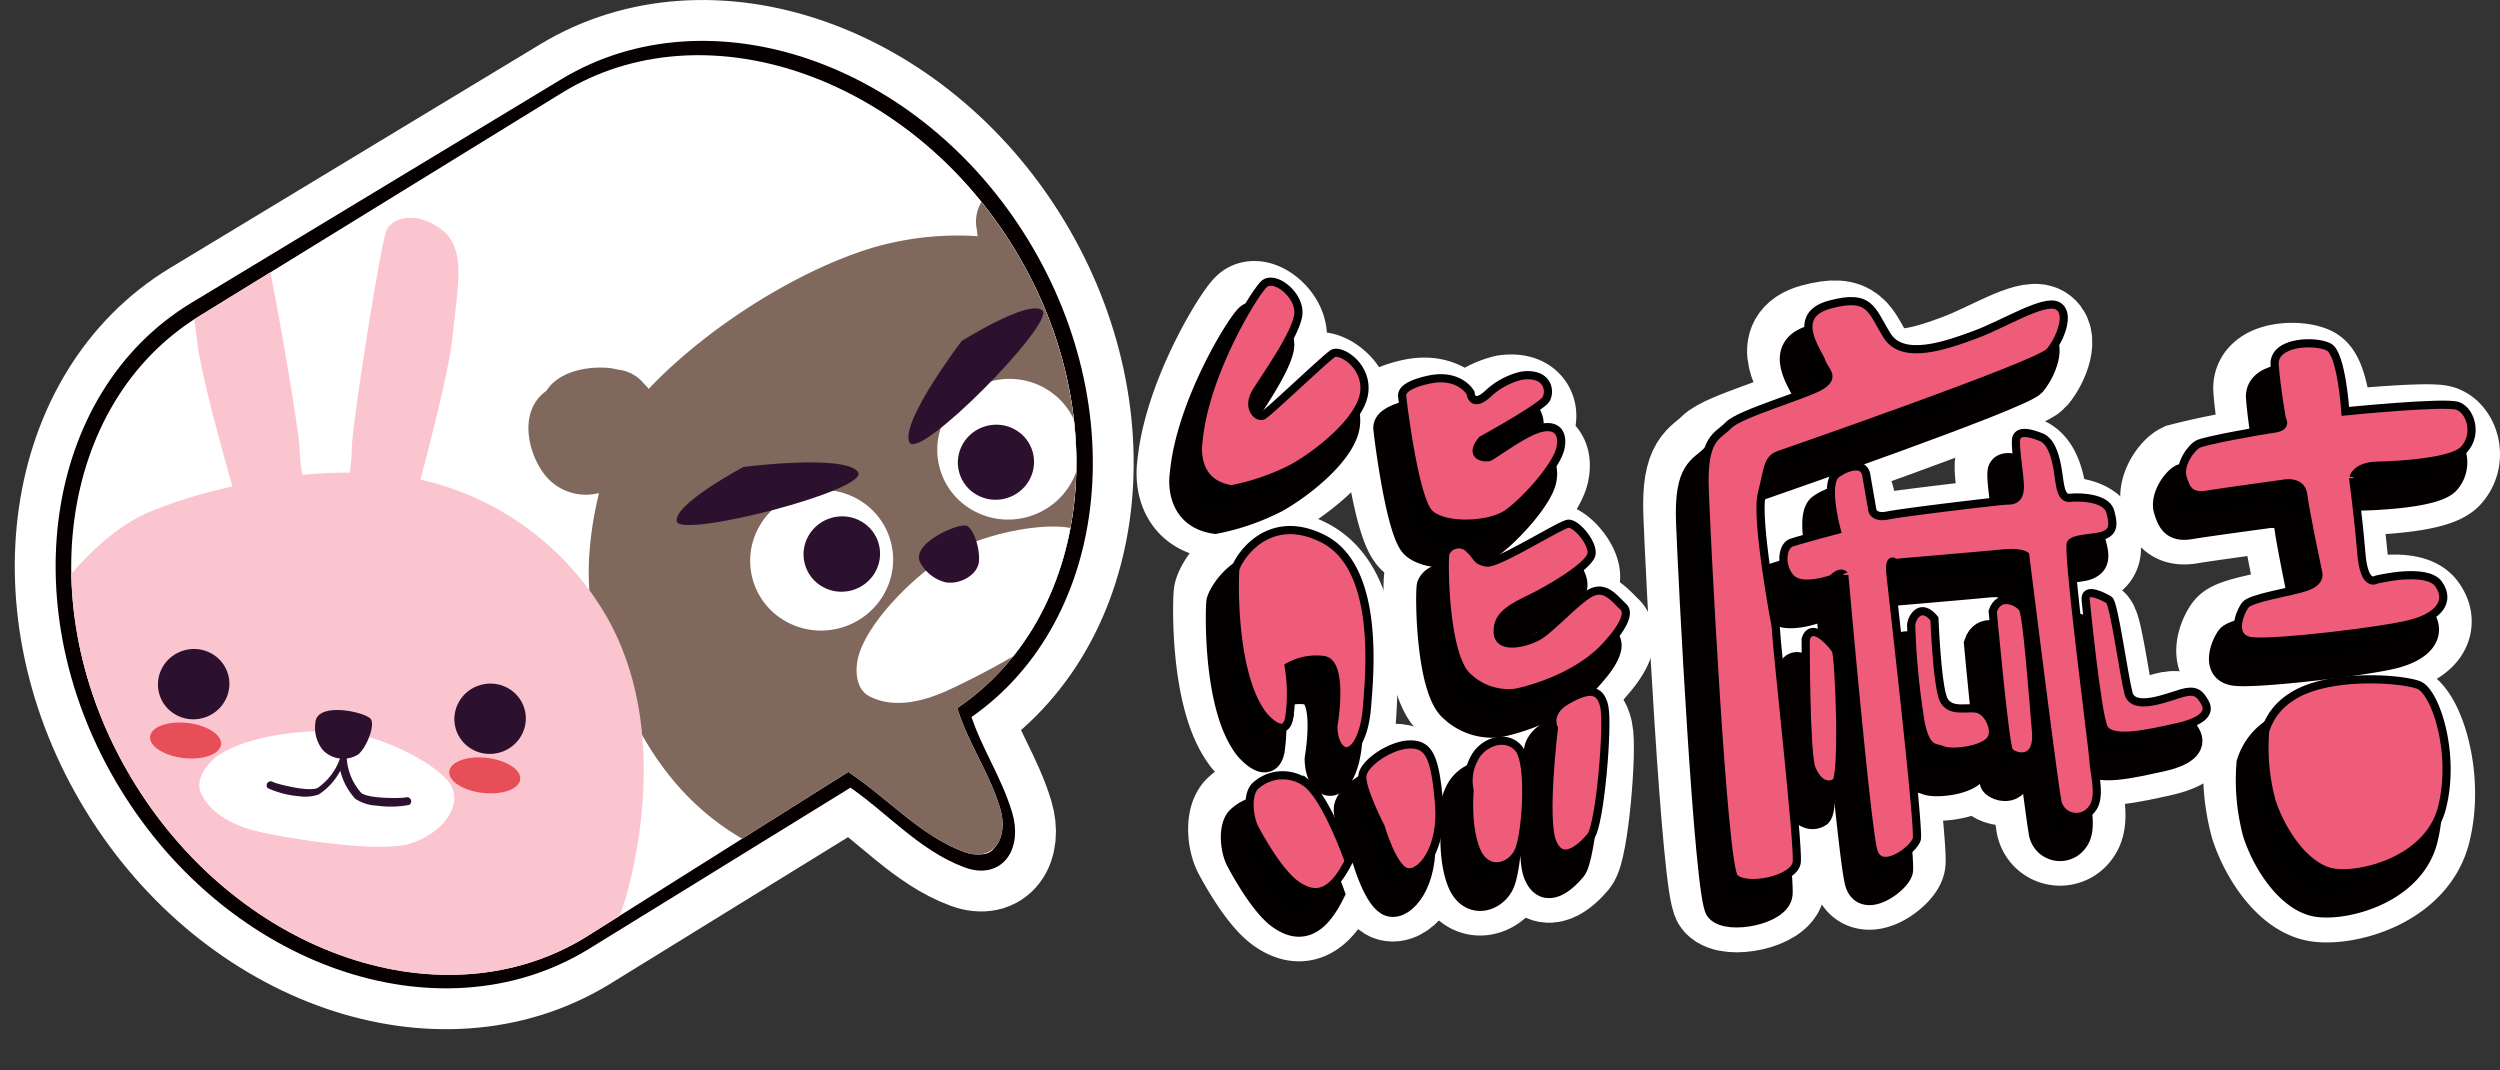 <svg xmlns="http://www.w3.org/2000/svg" xmlns:xlink="http://www.w3.org/1999/xlink" viewBox="0 0 305.98 131.01"><rect x="0" y="0" width="305.98" height="131.01" fill="#333333" stroke="none"/><defs><style>.cls-1,.cls-6{fill:none;}.cls-2,.cls-5,.cls-8{fill:#fff;}.cls-2,.cls-5{stroke:#fff;}.cls-2,.cls-3,.cls-4,.cls-5,.cls-6{stroke-miterlimit:10;}.cls-2{stroke-width:11px;}.cls-3{stroke:#040000;stroke-width:3px;}.cls-4{fill:#ef5c79;stroke:#000;}.cls-5{stroke-width:12px;}.cls-6{stroke:#060001;stroke-width:2px;}.cls-7{clip-path:url(#clip-path);}.cls-9{fill:#80685d;}.cls-10{fill:#fbc5cf;}.cls-11{fill:#2c112f;}.cls-12{fill:#e84e58;}</style><clipPath id="clip-path"><path class="cls-1" d="M24.36,38.71,68.75,11.38C86,.73,110.85,9.11,123.87,30h0c13,20.89,9.53,46.7-7.77,57.35l1.06-.69c1.37,4.4,3.85,7.76,5.22,12.16,1.15,3.72-.75,6.8-4.44,5.43-5.33-2-9.3-6.58-14.12-9.77l-32.1,20.2C54.42,125.33,29.61,117,16.59,96.06h0C3.57,75.17,7.06,49.36,24.36,38.71Z"/></clipPath></defs><title>資產 5</title><g id="圖層_2" data-name="圖層 2"><g id="圖層_1-2" data-name="圖層 1"><path class="cls-2" d="M148.73,62.85a28.19,28.19,0,0,0,7.49-2.6c3.27-1.83,8.34-5.93,8.73-9.25s-2.93-5.31-3.83-4.76-7.89,7.25-8.56,7.59-2-1.06-.85-2.88,4.65-6.76,5.15-9.25-2.89-5.2-4.19-3.93-7.27,11.07-8,19.27C144.67,57,143.77,62.13,148.73,62.85Z"/><path class="cls-2" d="M161.18,91.86s-.06,2.11,1.07,2.88,2.7-1,3-5.26,1.58-17.11-5.41-20.59-10.59,2.82-10.7,3.82-.45,12.84,3.43,17.82c0,0,2.6,3.16,3.16.34a20.28,20.28,0,0,0-.06-6.32,7.11,7.11,0,0,1,4.12-.83C162.59,83.83,161.18,91.86,161.18,91.86Z"/><path class="cls-2" d="M179.38,56.82s7.27-4,7.83-5,.23-3.32-3-2.88a9.09,9.09,0,0,0-4.11,2.22c-2,1.83-2.15-.11-2.15-.11s-1.35-2.44-5.12-1.61-3.22,2-3.22,2.22,1.47,12.4,3.33,14.17,7.38,1.5,9.52,0S188.56,60,189,57.76s-.9-3-3-2.22-5.36,3.27-5.81,3.38S177.69,58.86,179.38,56.82Z"/><path class="cls-2" d="M183.38,87.77c.17,0,7.78-1.48,11.72-6.39,0,0,2.76-3,1.58-4.13s-2.2-2.55-3.89-1.78-5.07,4.6-6.65,5.43-4.73,1.55-4.85-.5,1.47-2.93,4.06-4.21,7.33-4.09,7.44-5.48-1.92-3.74-2.87-3.64-8.68,5-10,4.75-1-.66-2.14-1.72a1.77,1.77,0,0,0-2.87.56c-.23.83-.17,12.68,2.76,15.17A7.23,7.23,0,0,0,183.38,87.77Z"/><path class="cls-2" d="M151.57,104.38s2.71,5.23,5.07,6.89,4.4,1.16,6.43-2.91c0,0-2.62-7.47-5.08-9.47a4.9,4.9,0,0,0-6.42.34C150.56,100.31,150.86,103.1,151.57,104.38Z"/><path class="cls-2" d="M167,104.21s1.44,5,3.13,5.48,4.48-2.74,4-8.39-1.2-7.22-3.52-7.22-5.6,2.2-5.86,3.76S167,104.21,167,104.21Z"/><path class="cls-2" d="M177.86,99.72s-.43,4.49.84,7.4,4.23,2.07,5.16,0,1.52-10.72,0-12.54-4.48-.84-5.5,1.32A5.72,5.72,0,0,0,177.86,99.72Z"/><path class="cls-2" d="M188.17,92.08s-1-1.91,1.61-3.4,4.05-1.5,4.56.75-.51,14.53-1.69,15.94-3.51,3.49-4.67.67S188.17,92.08,188.17,92.08Z"/><path class="cls-2" d="M215.72,58.64s31.78-11,33.14-12.62,2.59-4.87.9-5.65-6.43,2.22-10,3.55-8.9,3.21-10.82.11-2-5.13-7-3.78-1.35,5.88-1,7,1.69,1.77,0,2.88-10,3.43-11.38,4.87-3.16,1.44-2.93,7.86,2.25,45.95,3.6,47.5,7.44.34,7.67-1.88-2.48-26.35-2.6-28.9c0,0-2.48-13.07-1.69-16.17S214.27,59.15,215.72,58.64Z"/><path class="cls-2" d="M222.26,73.81s-3.61,1.33-5,0-1.24-4,0-4.43,5.52-1.55,5.52-1.55-1.57-5.75,0-6.86,3.27-1.33,3.61,0l.73,4.26s.06,1.22,1.92.83,13.8-1.83,14.59-1.83,1.52-.16,1.58-1.55-.73-5.48-.39-6.2,1.35-.66,3,0,2,3.77,2.2,5.1.39,2.43,1.35,2.32,4.4-.11,4.91,1.66.28,2.44-.68,2.88-3.55.33-4.11.94,2.67,25.28,2.76,26.77.93,4.32-.17,5.73a2.37,2.37,0,0,1-4.31-1.16c-.51-2.74-3.89-29.81-3.89-29.81s-.68-.46-2.75-.25-13.23,1.16-13.23,1.16-.76-.91-.5,1.49,3.55,31,3.21,32.31-4.48,4.4-5.33,1.41-3.55-33.72-3.55-33.72S223.3,72.73,222.26,73.81Z"/><path class="cls-2" d="M219,81.2s0,13.79.68,15.7,2,2.49,3,1.83.42-15.45,0-16.2S219.7,78.88,219,81.2Z"/><path class="cls-2" d="M234.74,78.71s.34,8.56,1.19,10,2.62.79,4,1,2.7,2.84,1.52,4-4.65,1.5-5.66,1.08-2.12.08-2.79-3.74a90.18,90.18,0,0,1-1.1-11.62C232,78.55,233.05,76.64,234.74,78.71Z"/><path class="cls-2" d="M241.87,77.78s1.49,16.39,2,17.13,3.63,1.66,3.3-2.41-1.1-14.25-1.61-15.06S242.66,75.43,241.87,77.78Z"/><path class="cls-2" d="M253.25,76.41s1.35,13.68,2.2,15.59,5.75.67,8.87,0,4.23-1.74,3.55-3-1.26-1.64-2.87-1.19-5.92,2.29-6.51,0-1.77-11.06-2.36-11.41S253.08,74.7,253.25,76.41Z"/><path class="cls-2" d="M288.75,60s9.13-.11,10.82-2,.79-4.76-.79-5.32-13.75.67-13.75.67-.45-7-2-7.86-6.87-.78-6.64,2.21.9,6.64.9,6.64.66.89-.91,1.11A87,87,0,0,0,267,57.31c-.9.45-2.37,2.55-1.91,4.1s1,2.44,3,2.1,9.3-1.32,9.3-1.32,2.25-.53,2.48,1.39,1.8,9.46,1.8,9.46.45,1.11-1.46,1.77-6.76,1.33-7.44,2.21-2,4.1.79,4.43,15.89-1.21,19.38-2.1,5-2.77,3.5-4.87-7.67-.56-7.67-.56-1.46,1-1.8-3.21-1-9.19-1-9.19S286.28,60.07,288.75,60Z"/><path class="cls-2" d="M275.23,92.42a25.14,25.14,0,0,0,.79,8.63c1.24,3.77,4.05,7.87,7.21,8.64s11.95-1.22,13.64-7.86-.79-14.18-2.82-15-11.38-1.55-15.78,1.55A7.42,7.42,0,0,0,275.23,92.42Z"/><path class="cls-3" d="M148.73,63.84a28.6,28.6,0,0,0,7.49-2.6c3.27-1.83,8.34-5.93,8.73-9.25s-2.93-5.31-3.83-4.76-7.89,7.25-8.56,7.59-2-1.06-.85-2.88,4.65-6.76,5.15-9.25-2.89-5.2-4.19-3.93-7.27,11.07-8,19.27C144.67,58,143.77,63.12,148.73,63.84Z"/><path class="cls-3" d="M161.18,92.85s-.06,2.11,1.07,2.88,2.7-1,3-5.26,1.58-17.11-5.41-20.6-10.59,2.83-10.7,3.83-.45,12.84,3.43,17.82c0,0,2.6,3.16,3.16.34a20.28,20.28,0,0,0-.06-6.32,7.11,7.11,0,0,1,4.12-.83C162.59,84.82,161.18,92.85,161.18,92.85Z"/><path class="cls-3" d="M179.38,57.8s7.27-4,7.83-5,.23-3.32-3-2.88a9.09,9.09,0,0,0-4.11,2.22c-2,1.82-2.15-.11-2.15-.11s-1.35-2.44-5.12-1.61-3.22,2-3.22,2.22,1.47,12.4,3.33,14.17,7.38,1.49,9.52,0S188.56,61,189,58.75s-.9-3-3-2.22-5.36,3.27-5.81,3.38S177.69,59.85,179.38,57.8Z"/><path class="cls-3" d="M183.38,88.75c.17,0,7.78-1.47,11.72-6.38,0,0,2.76-3,1.58-4.13s-2.2-2.55-3.89-1.78-5.07,4.6-6.65,5.43-4.73,1.55-4.85-.5,1.47-2.93,4.06-4.21,7.33-4.09,7.44-5.48-1.92-3.74-2.87-3.64-8.68,5-10,4.75-1-.67-2.14-1.72a1.77,1.77,0,0,0-2.87.56c-.23.83-.17,12.68,2.76,15.17A7.19,7.19,0,0,0,183.38,88.75Z"/><path class="cls-3" d="M151.57,105.36s2.71,5.24,5.07,6.9,4.4,1.16,6.43-2.91c0,0-2.62-7.47-5.08-9.47a4.9,4.9,0,0,0-6.42.34C150.56,101.3,150.86,104.09,151.57,105.36Z"/><path class="cls-3" d="M167,105.2s1.44,5,3.13,5.48,4.48-2.74,4-8.39-1.2-7.22-3.52-7.22-5.6,2.2-5.86,3.76S167,105.2,167,105.2Z"/><path class="cls-3" d="M177.86,100.71s-.43,4.49.84,7.4,4.23,2.07,5.16,0,1.52-10.72,0-12.55-4.48-.83-5.5,1.33A5.72,5.72,0,0,0,177.86,100.71Z"/><path class="cls-3" d="M188.17,93.07s-1-1.91,1.61-3.4,4.05-1.5,4.56.75-.51,14.53-1.69,15.94-3.51,3.49-4.67.67S188.17,93.07,188.17,93.07Z"/><path class="cls-3" d="M215.72,59.63s31.78-11,33.14-12.62,2.59-4.87.9-5.65-6.43,2.22-10,3.54-8.9,3.22-10.82.12-2-5.13-7-3.79-1.35,5.89-1,7,1.69,1.77,0,2.88-10,3.43-11.38,4.87-3.16,1.44-2.93,7.86,2.25,46,3.6,47.5,7.44.34,7.67-1.88-2.48-26.35-2.6-28.9c0,0-2.48-13.07-1.69-16.17S214.27,60.13,215.72,59.63Z"/><path class="cls-3" d="M222.26,74.8s-3.61,1.33-5,0-1.24-4,0-4.43,5.52-1.55,5.52-1.55-1.57-5.76,0-6.86,3.27-1.33,3.61,0l.73,4.26s.06,1.22,1.92.83,13.8-1.83,14.59-1.83,1.52-.16,1.58-1.55-.73-5.48-.39-6.2,1.35-.66,3,0,2,3.77,2.2,5.1.39,2.43,1.35,2.32,4.4-.11,4.91,1.66.28,2.44-.68,2.88-3.55.33-4.11.94,2.67,25.28,2.76,26.77.93,4.32-.17,5.73a2.37,2.37,0,0,1-4.31-1.16C249.28,99,245.9,71.9,245.9,71.9s-.68-.46-2.75-.25-13.23,1.16-13.23,1.16-.76-.91-.5,1.49,3.55,31,3.21,32.31-4.48,4.4-5.33,1.41-3.55-33.72-3.55-33.72S223.3,73.72,222.26,74.8Z"/><path class="cls-3" d="M219,82.19s0,13.79.68,15.7,2,2.49,3,1.83.42-15.45,0-16.2S219.7,79.87,219,82.19Z"/><path class="cls-3" d="M234.74,79.7s.34,8.56,1.19,10,2.62.79,4,1,2.7,2.84,1.52,4-4.65,1.5-5.66,1.08-2.12.08-2.79-3.74a90.18,90.18,0,0,1-1.1-11.62C232,79.54,233.05,77.63,234.74,79.7Z"/><path class="cls-3" d="M241.87,78.77s1.49,16.39,2,17.13,3.63,1.66,3.3-2.41-1.1-14.26-1.61-15.06S242.66,76.42,241.87,78.77Z"/><path class="cls-3" d="M253.25,77.4s1.35,13.68,2.2,15.59,5.75.66,8.87,0,4.23-1.74,3.55-3-1.26-1.64-2.87-1.19-5.92,2.29-6.51,0-1.77-11.06-2.36-11.41S253.08,75.69,253.25,77.4Z"/><path class="cls-3" d="M288.75,61s9.13-.11,10.82-2,.79-4.76-.79-5.32-13.75.67-13.75.67-.45-7-2-7.87-6.87-.77-6.64,2.22.9,6.64.9,6.64.66.89-.91,1.11A87,87,0,0,0,267,58.3c-.9.45-2.37,2.55-1.91,4.1s1,2.44,3,2.1,9.3-1.32,9.3-1.32,2.25-.53,2.48,1.39,1.8,9.46,1.8,9.46.45,1.1-1.46,1.77-6.76,1.33-7.44,2.21-2,4.1.79,4.43,15.89-1.22,19.38-2.1,5-2.77,3.5-4.87-7.67-.56-7.67-.56-1.46,1-1.8-3.21-1-9.19-1-9.19S286.28,61.06,288.75,61Z"/><path class="cls-3" d="M275.23,93.41A25.14,25.14,0,0,0,276,102c1.24,3.77,4.05,7.86,7.21,8.64s11.95-1.22,13.64-7.86-.79-14.18-2.82-14.95-11.38-1.55-15.78,1.55A7.42,7.42,0,0,0,275.23,93.41Z"/><path class="cls-4" d="M150.74,59.88a28.07,28.07,0,0,0,7.49-2.6c3.27-1.83,8.34-5.92,8.74-9.25s-2.93-5.31-3.83-4.76-7.89,7.26-8.57,7.59-2-1-.84-2.88,4.65-6.76,5.14-9.25-2.89-5.2-4.19-3.93-7.27,11.07-8,19.27C146.68,54.07,145.78,59.16,150.74,59.88Z"/><path class="cls-4" d="M163.19,88.89s-.05,2.11,1.07,2.88,2.71-1,3.05-5.26,1.57-17.1-5.41-20.59-10.6,2.82-10.71,3.82-.45,12.84,3.44,17.83c0,0,2.59,3.15,3.15.33a20,20,0,0,0-.05-6.31,7,7,0,0,1,4.11-.83C164.6,80.87,163.19,88.89,163.19,88.89Z"/><path class="cls-4" d="M181.39,53.85s7.27-4,7.84-5,.22-3.32-3-2.87a9,9,0,0,0-4.11,2.21c-2,1.83-2.14-.11-2.14-.11s-1.35-2.44-5.13-1.61-3.21,2-3.21,2.22,1.46,12.4,3.32,14.17,7.38,1.5,9.53,0S190.58,57,191,54.79s-.9-3-3-2.22-5.35,3.27-5.8,3.38S179.7,55.9,181.39,53.85Z"/><path class="cls-4" d="M185.39,84.8c.17,0,7.78-1.48,11.72-6.39,0,0,2.77-3,1.58-4.13s-2.2-2.55-3.89-1.77-5.07,4.59-6.65,5.42-4.73,1.55-4.84-.5,1.46-2.93,4.06-4.2,7.32-4.1,7.43-5.49-1.91-3.74-2.87-3.64-8.68,5-10,4.75-1-.66-2.14-1.71a1.78,1.78,0,0,0-2.88.55c-.22.83-.17,12.68,2.76,15.17A7.23,7.23,0,0,0,185.39,84.8Z"/><path class="cls-4" d="M153.58,101.41s2.71,5.23,5.08,6.89,4.39,1.16,6.42-2.91c0,0-2.62-7.47-5.07-9.46a4.91,4.91,0,0,0-6.43.33C152.57,97.34,152.88,100.13,153.58,101.41Z"/><path class="cls-4" d="M169,101.24s1.43,5,3.13,5.48,4.48-2.74,4-8.39-1.21-7.22-3.52-7.22-5.61,2.2-5.86,3.76S169,101.24,169,101.24Z"/><path class="cls-4" d="M179.87,96.76s-.42,4.48.85,7.39,4.22,2.07,5.15,0,1.52-10.72,0-12.54-4.48-.83-5.49,1.33A5.69,5.69,0,0,0,179.87,96.76Z"/><path class="cls-4" d="M190.18,89.12s-1-1.91,1.61-3.41,4.06-1.49,4.56.75-.5,14.53-1.69,15.94-3.51,3.49-4.67.67S190.18,89.12,190.18,89.12Z"/><path class="cls-4" d="M217.74,55.67s31.78-11,33.13-12.62,2.59-4.87.9-5.65-6.42,2.22-10,3.55-8.9,3.21-10.82.11-2-5.13-7-3.78-1.36,5.88-1,7,1.69,1.77,0,2.88-10,3.43-11.38,4.87-3.16,1.44-2.93,7.86,2.25,46,3.61,47.51,7.43.33,7.66-1.89-2.48-26.35-2.59-28.9c0,0-2.48-13.06-1.69-16.16S216.29,56.18,217.74,55.67Z"/><path class="cls-4" d="M224.27,70.84s-3.6,1.33-5,0-1.24-4,0-4.42,5.52-1.55,5.52-1.55-1.58-5.76,0-6.87,3.27-1.33,3.6,0l.74,4.26s0,1.22,1.91.83,13.81-1.82,14.6-1.82,1.52-.17,1.57-1.55-.73-5.49-.39-6.21,1.35-.66,3,0,2,3.77,2.19,5.1.4,2.43,1.36,2.32,4.39-.11,4.9,1.67.28,2.43-.68,2.87-3.55.34-4.11,1,2.68,25.27,2.76,26.76.93,4.32-.17,5.74a2.37,2.37,0,0,1-4.31-1.17c-.51-2.74-3.89-29.81-3.89-29.81s-.67-.46-2.74-.25-13.23,1.16-13.23,1.16-.76-.91-.51,1.5,3.55,31,3.21,32.3-4.48,4.4-5.32,1.41-3.55-33.71-3.55-33.71S225.32,69.76,224.27,70.84Z"/><path class="cls-4" d="M221,78.24s0,13.78.68,15.69,2,2.49,3,1.83.43-15.45,0-16.2S221.71,75.91,221,78.24Z"/><path class="cls-4" d="M236.76,75.74s.33,8.56,1.18,10,2.62.79,4,1,2.71,2.84,1.52,4-4.65,1.5-5.66,1.08-2.11.09-2.79-3.73a92.18,92.18,0,0,1-1.1-11.63C234,75.58,235.07,73.67,236.76,75.74Z"/><path class="cls-4" d="M243.89,74.81s1.49,16.39,2,17.13,3.64,1.66,3.3-2.41-1.1-14.25-1.61-15.06S244.68,72.46,243.89,74.81Z"/><path class="cls-4" d="M255.27,73.44s1.35,13.68,2.19,15.59,5.75.67,8.88,0,4.23-1.74,3.55-3-1.27-1.64-2.87-1.19-5.92,2.29-6.51,0-1.78-11.06-2.37-11.41S255.09,71.73,255.27,73.44Z"/><path class="cls-4" d="M290.77,57s9.12-.11,10.82-2,.78-4.76-.79-5.32-13.75.67-13.75.67-.45-7-2-7.86-6.88-.78-6.65,2.21.9,6.65.9,6.65.66.88-.91,1.1-8.44,1.44-9.34,1.89-2.37,2.54-1.92,4.09,1,2.44,3,2.11,9.3-1.33,9.3-1.33,2.26-.53,2.48,1.4,1.81,9.45,1.81,9.45.45,1.11-1.47,1.77-6.76,1.33-7.44,2.22-2,4.09.79,4.43,15.89-1.22,19.39-2.11,4.95-2.77,3.49-4.87-7.66-.55-7.66-.55-1.47,1-1.81-3.22-1-9.19-1-9.19S288.29,57.1,290.77,57Z"/><path class="cls-4" d="M277.24,89.45a25.14,25.14,0,0,0,.79,8.63c1.24,3.77,4.06,7.87,7.21,8.64s11.95-1.22,13.64-7.86-.79-14.17-2.82-15-11.38-1.55-15.77,1.55A7.46,7.46,0,0,0,277.24,89.45Z"/><path class="cls-5" d="M23.94,37.92,69.21,10.56C86.85-.11,112,8.6,125,29.91h0c13,21.3,9.28,47.46-8.36,58.13l1.09-.69c1.34,4.48,3.84,7.9,5.19,12.38,1.14,3.79-.82,6.89-4.55,5.48-5.39-2-9.38-6.76-14.25-10L71.37,115.4c-17.64,10.67-42.75,2-55.79-19.35h0C2.54,74.74,6.3,48.59,23.94,37.92Z"/><path class="cls-6" d="M23.94,37.92,69.21,10.56C86.85-.11,112,8.6,125,29.91h0c13,21.3,9.28,47.46-8.36,58.13l1.09-.69c1.34,4.48,3.84,7.9,5.19,12.38,1.14,3.79-.82,6.89-4.55,5.48-5.39-2-9.38-6.76-14.25-10L71.37,115.4c-17.64,10.67-42.75,2-55.79-19.35h0C2.54,74.74,6.3,48.59,23.94,37.92Z"/><g class="cls-7"><path class="cls-8" d="M24.36,38.71,68.75,11.38C86,.73,110.85,9.11,123.87,30h0c13,20.89,9.53,46.7-7.77,57.35l1.06-.69c1.37,4.4,3.85,7.76,5.22,12.16,1.15,3.72-.75,6.8-4.44,5.43-5.33-2-9.3-6.58-14.12-9.77l-32.1,20.2C54.42,125.33,29.61,117,16.59,96.06h0C3.57,75.17,7.06,49.36,24.36,38.71Z"/><path class="cls-9" d="M138.73,35.59a35.72,35.72,0,0,0-5.31-3.14l.12-.13a6.34,6.34,0,0,0,2.34-6.73c-.91-3.37-4.1-7.1-8-6.09-2.65-.35-5.23,1.62-6.77,3.62a7.53,7.53,0,0,0-.86,1.4,4.68,4.68,0,0,0-.68,3.65,3.76,3.76,0,0,0,.1.74,37.12,37.12,0,0,0-12.81,1.39c-9,2.7-19.83,9.46-26.94,16.75-.18.18-.35.37-.52.56a3.85,3.85,0,0,0-.51-.56,4.73,4.73,0,0,0-3.26-1.81A7.47,7.47,0,0,0,74,45c-2.53-.11-5.71.59-7.13,2.84-3.27,2.31-2.44,7.13-.4,10a6.41,6.41,0,0,0,6.7,2.54h.14c-1.58,6.37-1.67,12.9-.26,16.34,2.53,6.18,6.39,24.34,26.68,29.51a26.43,26.43,0,0,0,12.87,1c6.62-1.33,29.63-10.51,35.32-18.39s8.87-14.34,7.26-23.69S149.09,43,138.73,35.59Z"/><path class="cls-10" d="M74.41,75.76A35.23,35.23,0,0,0,51.46,58.7c1.6-6,3.56-13.91,3.93-17.48C56,35,57.17,30.31,53.92,28s-5.87-1.24-6.58.11S43,52.53,43.07,54.84a26.6,26.6,0,0,1-.26,3q-2.84,0-5.81.28A24.69,24.69,0,0,1,36.67,55c0-2.32-4-25.24-4.7-26.56s-3.37-2.29-6.58.11-2,7.06-1.26,13.24c.43,3.64,2.61,11.72,4.32,17.75a61.75,61.75,0,0,0-9.89,3C9.42,66.23.92,79.88.64,86.46S-3.58,111,12,123.77a24.59,24.59,0,0,0,10.81,6.06c6.3,1.46,30,2.41,38.17-2.41s13.5-9.37,15.86-18.45S80.45,86.6,74.41,75.76Z"/><path class="cls-8" d="M105,80.59s-.88,3.47,1.46,4.66,5.32,1,8.74-.41,14.56-7.18,17.1-10.63,2.57-7.86-.2-9.24-11.57.06-16.18,3S105.91,76.55,105,80.59Z"/><path class="cls-11" d="M112.78,69.1a4.82,4.82,0,0,0,3,2.18c1.82.27,3.74-.94,4-2.34s-.5-4.15-1.46-4.58S111,66.69,112.78,69.1Z"/><ellipse class="cls-8" cx="100.56" cy="68.57" rx="8.76" ry="8.6" transform="translate(-14.45 28.74) rotate(-15.19)"/><ellipse class="cls-8" cx="123.46" cy="54.98" rx="8.76" ry="8.6" transform="translate(-10.09 34.27) rotate(-15.19)"/><ellipse class="cls-11" cx="102.66" cy="67.27" rx="4.67" ry="4.59" transform="matrix(0.97, -0.26, 0.26, 0.97, -14.04, 29.25)"/><ellipse class="cls-11" cx="121.9" cy="56.58" rx="4.67" ry="4.59" transform="translate(-10.57 33.91) rotate(-15.19)"/><path class="cls-11" d="M117.69,41.75s-7.49,9.84-6.4,12.36S129.22,39.45,127.58,38,117.69,41.75,117.69,41.75Z"/><path class="cls-11" d="M91,57.15s12.34-1.59,14,.6-21.74,8.18-22.17,6.07S91,57.15,91,57.15Z"/><ellipse class="cls-11" cx="23.7" cy="83.74" rx="4.38" ry="4.3" transform="translate(-21.11 9.13) rotate(-15.19)"/><ellipse class="cls-11" cx="59.98" cy="87.97" rx="4.38" ry="4.3" transform="translate(-20.95 18.79) rotate(-15.19)"/><ellipse class="cls-12" cx="22.72" cy="90.63" rx="2.16" ry="4.37" transform="translate(-69.89 103.06) rotate(-83.57)"/><ellipse class="cls-12" cx="59.33" cy="94.9" rx="2.16" ry="4.37" transform="translate(-41.62 143.23) rotate(-83.57)"/><path class="cls-8" d="M26.24,92.83S23.59,95,24.63,97.15s3.37,3.72,6.71,4.56,14.92,2.73,18.79,1.56,6.41-4.47,5.15-7-8.59-6.4-13.73-6.73S29.22,90.3,26.24,92.83Z"/><path class="cls-11" d="M38.59,88.54a4.37,4.37,0,0,0,.93,3.27,3.47,3.47,0,0,0,4.35.51c1-.87,2-3.39,1.55-4.26S38.66,85.74,38.59,88.54Z"/><path class="cls-11" d="M50.23,97.78a.53.53,0,0,0-.59-.18c-.67.12-4.66.17-5.46-.59a7,7,0,0,1-1.74-5s0,0,0,0,0,0,0,0v0a.11.11,0,0,1,0-.05l0,0s0,0,0,0l0,0s0,0,0,0l0,0,0,0,0,0,0,0,0,0,0,0H42s0,0,0,0,0,0,0,0h-.15l0,0,0,0,0,0,0,0,0,0,0,0s0,0,0,0l0,0s0,0,0,0,0,0,0,0,0,0,0,0a7.27,7.27,0,0,1-2.95,4.46c-1,.55-4.83-.42-5.45-.69a.54.54,0,0,0-.63,0,.51.51,0,0,0-.06.73,11.81,11.81,0,0,0,3.9,1A5.08,5.08,0,0,0,39,97.24a7.75,7.75,0,0,0,2.65-2.91,7.7,7.7,0,0,0,1.84,3.44,5.1,5.1,0,0,0,2.61.83,12,12,0,0,0,4-.09A.52.52,0,0,0,50.23,97.78Z"/></g></g></g></svg>